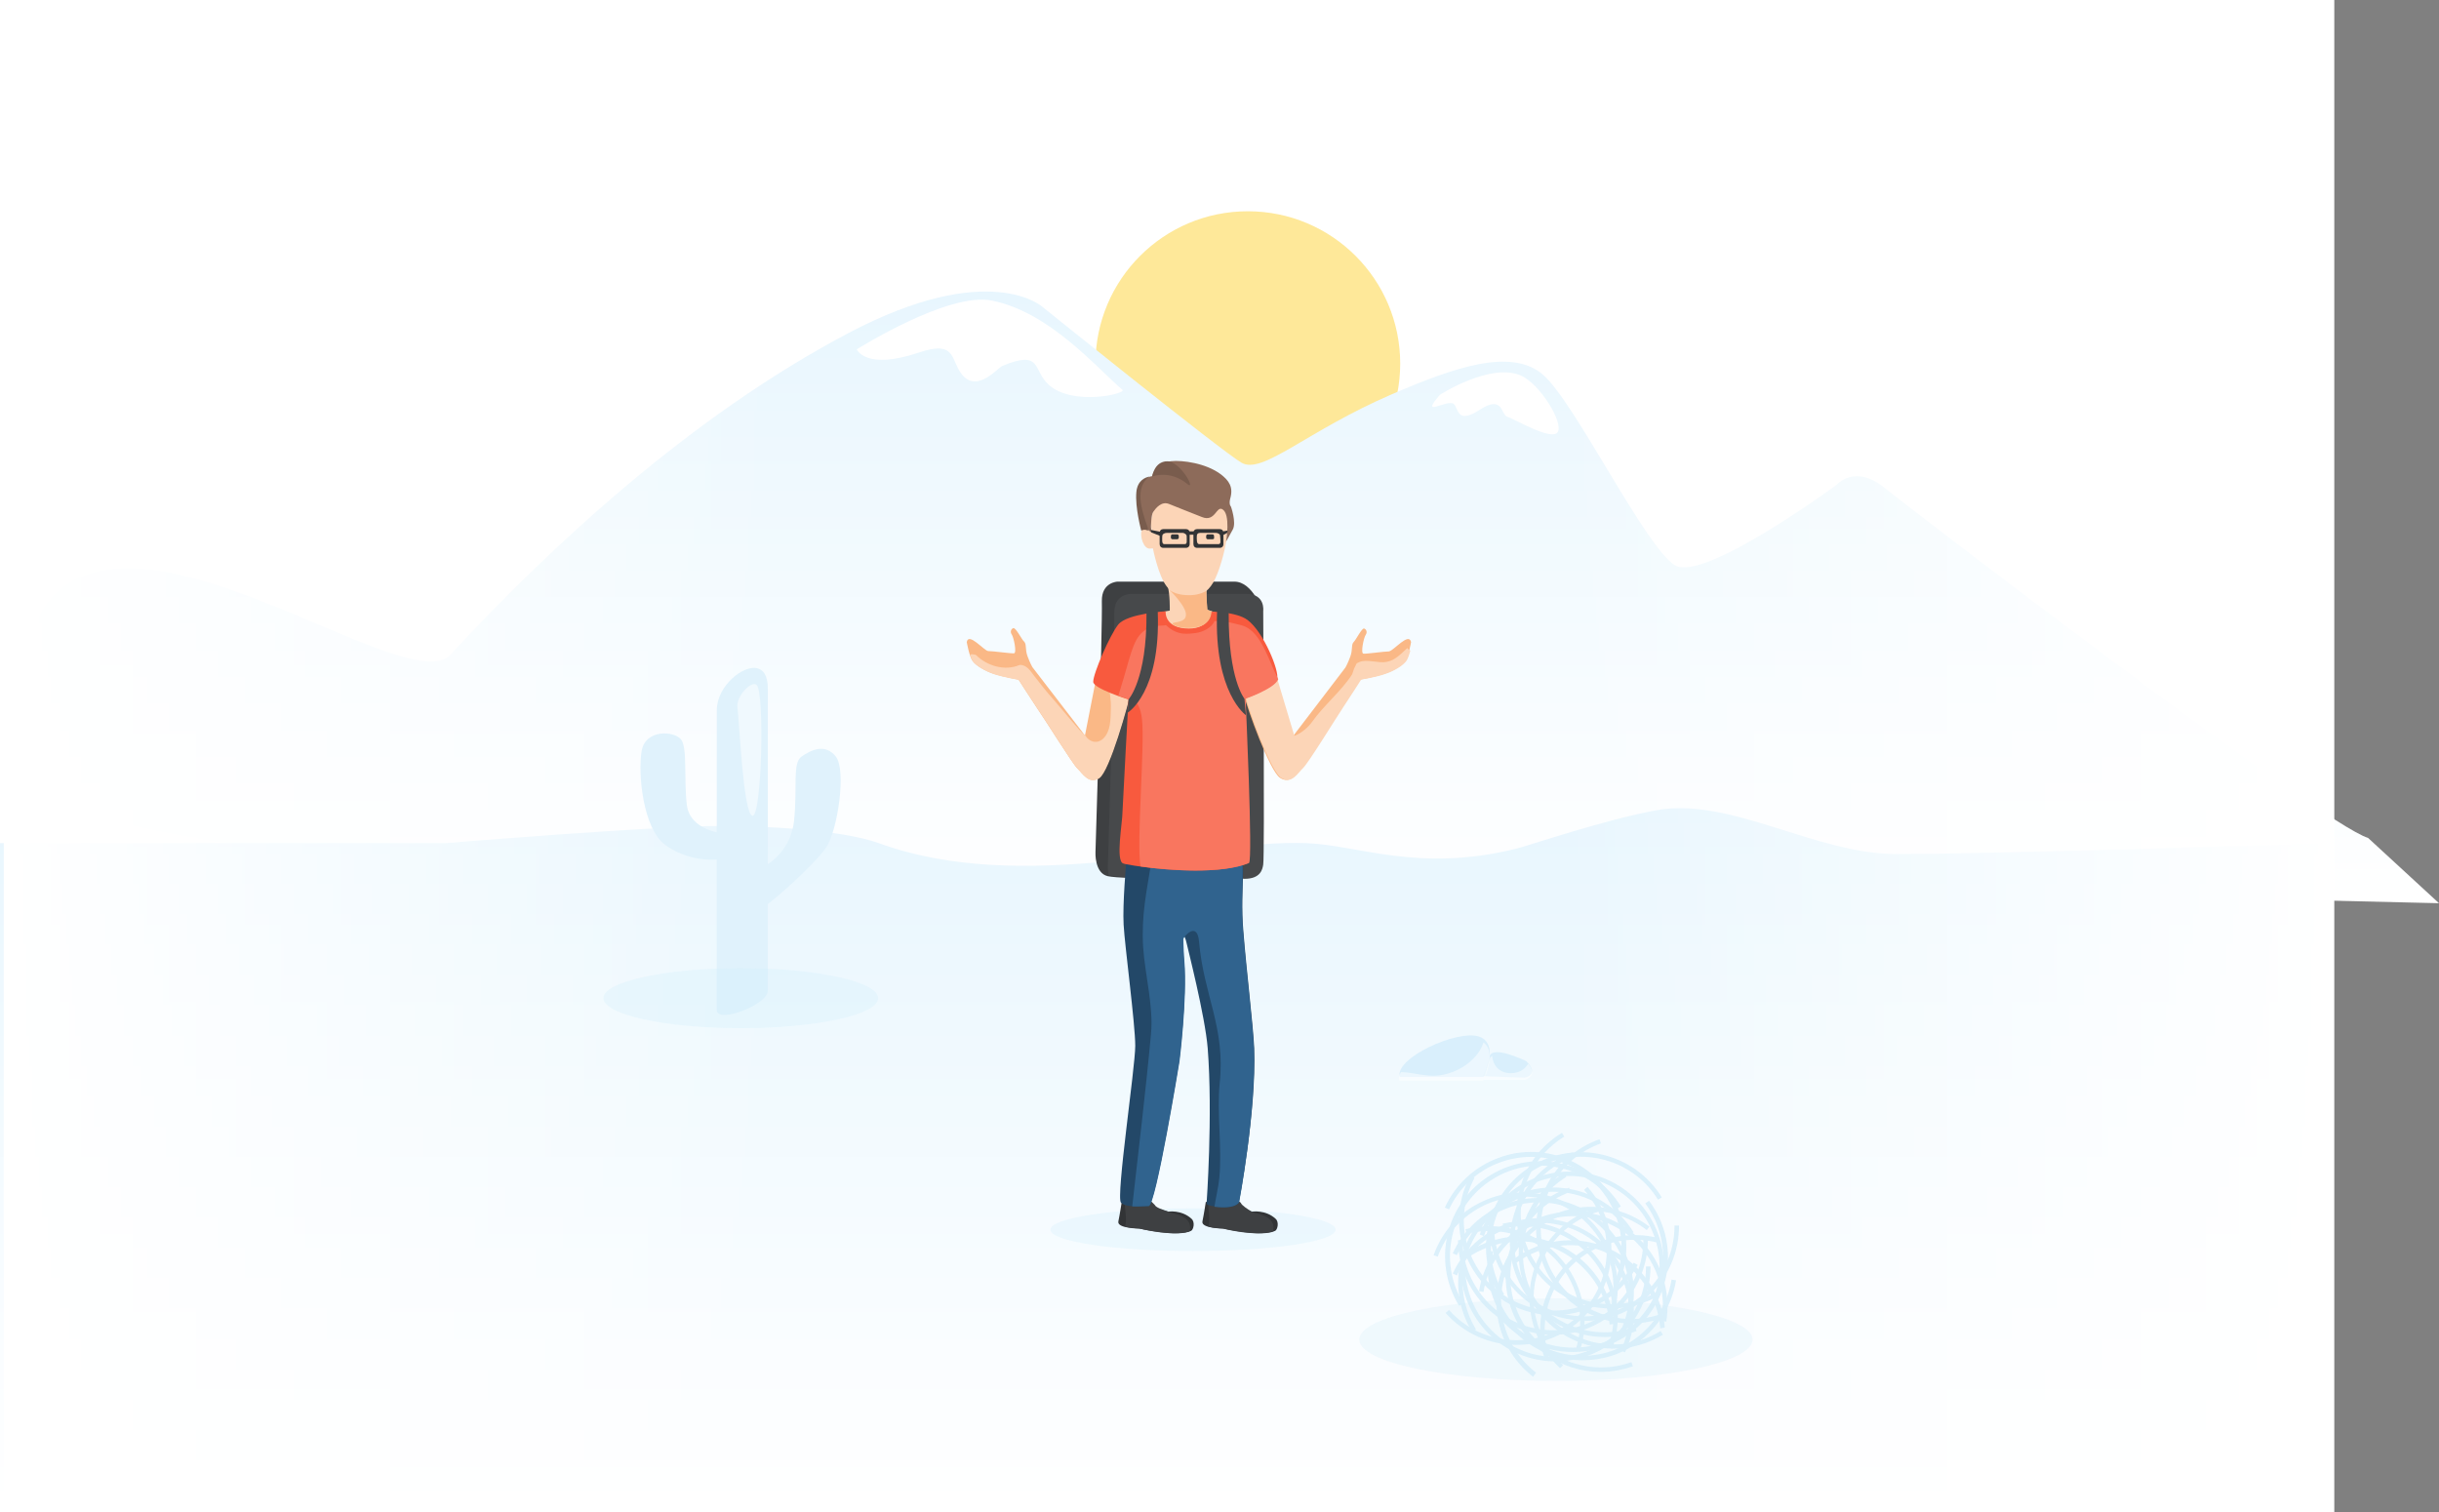 <?xml version="1.0" encoding="utf-8"?>
<!-- Generator: Adobe Illustrator 22.0.1, SVG Export Plug-In . SVG Version: 6.00 Build 0)  -->
<svg version="1.1" id="Слой_1" xmlns="http://www.w3.org/2000/svg" xmlns:xlink="http://www.w3.org/1999/xlink" x="0px" y="0px"
	 viewBox="0 0 649.9 403" style="enable-background:new 0 0 649.9 403;" xml:space="preserve">
<rect x="0" y="0" width="649.9" height="403" fill="#808080" stroke="none"/>
<style type="text/css">
	.st0{fill:#FFFFFF;}
	.st1{opacity:0.7;fill:#FEDE6E;}
	.st2{fill:url(#SVGID_1_);}
	.st3{fill:url(#SVGID_2_);}
	.st4{fill:#3E4042;}
	.st5{fill:#47494B;}
	.st6{opacity:0.3;fill:#D1ECFA;}
	.st7{fill:#FAB886;}
	.st8{fill:#FCD5B7;}
	.st9{fill:#8D6B5A;}
	.st10{fill:#323436;}
	.st11{fill:#234868;}
	.st12{fill:#30638E;}
	.st13{fill:#F85A3E;}
	.st14{fill:#F9765F;}
	.st15{fill:#795C4D;}
	.st16{opacity:0.75;fill:#D1ECFA;}
	.st17{opacity:0.5;fill:#FFFFFF;}
	.st18{fill:url(#SVGID_3_);}
	.st19{fill:url(#SVGID_4_);}
	.st20{opacity:0.25;fill:#D1ECFA;}
	.st21{opacity:0.75;}
	.st22{fill:#D1ECFA;}
	.st23{fill:#E0F2FC;}
</style>
<g>
	<rect x="0" y="0" class="st0" width="621" height="403"/>
	<circle class="st1" cx="332.5" cy="96.9" r="40.6"/>
	<linearGradient id="SVGID_1_" gradientUnits="userSpaceOnUse" x1="327.361" y1="240.682" x2="327.361" y2="77.583">
		<stop  offset="0" style="stop-color:#FFFFFF"/>
		<stop  offset="1" style="stop-color:#E8F6FE"/>
	</linearGradient>
	<path class="st2" d="M649.9,240.7L76.5,227.2c0,0-69.6-9-70.7-19.3C-6.8,94.1,105.4,190.2,120,174.5c26.9-29.1,64.3-63.7,106-85.7
		c37.7-19.9,51.8-7,51.8-7s47.4,38.2,53,41.5c5.6,3.3,17.3-8.4,40-18.2c16.5-7.1,31.9-12.6,40.4-5.2c8.5,7.4,27.4,46.3,35.2,50.8
		c7.8,4.4,43-21.5,43-21.5s4.8-5.6,12.6,0.7c7.8,6.3,116.7,89.7,129,93.4"/>
	<linearGradient id="SVGID_2_" gradientUnits="userSpaceOnUse" x1="310.5" y1="401.259" x2="310.5" y2="215.34">
		<stop  offset="0" style="stop-color:#FFFFFF"/>
		<stop  offset="1" style="stop-color:#E8F6FE"/>
	</linearGradient>
	<path class="st3" d="M621,224.7c0,0-88.4,2.9-115.7,2.9c-21.5,0-44.2-15.2-63.8-11.7c-13.8,2.5-34.3,9.5-37.6,10.3
		c-26,6.4-42.1-1-55.7-1.5c-28.3-1.1-75.4,14.1-114,0c-10-3.6-31-4.6-41.6-4.6c-18.3,0-74,4.6-74,4.6H0v176.6h621V224.7z"/>
	<path class="st4" d="M328.9,155h-31.1c0,0-4.3,0.1-4.2,5.2c0.2,7.1-1.7,66.9-1.7,66.9s-0.3,5.6,3.3,6.4c3.6,0.8,31,1.4,36.4-0.7
		c1.8-0.7,1.2-4.3,1.6-6.2c0.4-1.9,3.2-63.7,3.2-63.7S333.9,155,328.9,155z"/>
	<path class="st5" d="M320.7,234c5.1,0.2,5.7-0.3,10.9,0.2c4.3,0,4.8-2.5,5-3.8c0.4-1.9,0-67.6,0-67.6s0.6-4.5-4.4-4.5h-31.1
		c0,0-4.3,0-4.2,5.2c0.2,7.2-1.7,67.5-1.7,67.5s0,1,0.2,2.2C303.7,234.5,312.1,233.8,320.7,234z"/>
	<ellipse class="st6" cx="317.9" cy="327.7" rx="38" ry="5.7"/>
	<path class="st7" d="M257.6,171.1c0,0,0.7,4,1.6,5.1c0.8,1.1,3.2,2.6,5.7,3.4s6.5,1.5,6.5,1.5s3,4.7,4.8,7.4
		c1.9,2.7,9.5,14.9,10.8,16.2c1.4,1.3,3.1,4.4,5.8,2.6c2.8-1.8,7.8-19.9,8.5-23.3c0.7-3.4-9.4-2.3-9.4-2.3l-2.8,14.3l-14-18.2
		c0,0-0.6-1-1.3-2.9s-0.2-3.2-0.9-3.9c-0.7-0.6-2.2-3.8-2.9-3.6c-0.6,0.2-0.9,1-0.4,1.7s1.4,4.9,0.6,5c-0.7,0.1-5.6-0.6-6.9-0.6
		C262.2,173.4,258.1,168.4,257.6,171.1z"/>
	<path class="st8" d="M295.1,181.6c0.6,2.4,1,4.9,0.9,7.5c-0.1,2.7,0,5.8-2.1,7.8c-1.7,1.5-3.8,0.7-4.7-0.9l0,0.1l-0.4-0.5
		c-0.6-0.1-5.8-6.6-8.1-9.2c-1.8-2-3.7-4.4-5.3-6.5c-0.7-0.9-1.8-2.8-3.7-2.7c-3.9,1.7-8.7,0.3-11.7-2.7c-0.5-0.1-1-0.2-1.4-0.1
		c0,0-0.1,0.1-0.1,0.1c0.2,0.7,0.5,1.4,0.8,1.8c0.8,1.1,3.2,2.6,5.7,3.4c2.5,0.8,6.5,1.5,6.5,1.5s3,4.7,4.8,7.4
		c1.9,2.7,9.5,14.9,10.8,16.2c1.4,1.3,3.1,4.4,5.8,2.6c2.8-1.8,7.8-19.9,8.5-23.3C301.8,181.9,298,181.5,295.1,181.6z"/>
	<path class="st7" d="M376,171.1c0,0-0.7,4-1.6,5.1c-0.8,1.1-3.1,2.6-5.6,3.4c-2.5,0.8-6.4,1.5-6.4,1.5s-2.9,4.7-4.8,7.4
		c-1.8,2.7-9.4,14.9-10.7,16.2s-3,4.4-5.8,2.6c-2.8-1.8-8.8-18.6-9.6-22c-0.7-3.4,8.1-5.9,8.1-5.9l5,16.7l13.9-18.2
		c0,0,0.6-1,1.3-2.9s0.2-3.2,0.9-3.9s2.2-3.8,2.8-3.6c0.6,0.2,0.9,1,0.4,1.7s-1.4,4.9-0.6,5c0.7,0.1,5.5-0.6,6.8-0.6
		C371.4,173.4,375.4,168.4,376,171.1z"/>
	<path class="st8" d="M375,172.7c-1.7,1.5-3.2,3.3-5.6,3.7c-2,0.4-5.2-0.8-7.1,0c-1.2,0.5-0.7,0.4-1.4,1.6c-0.1,0.1-0.5,1.5-0.6,1.7
		c-2.9,4.5-7.6,8.3-10.7,12.7c-0.9,1.3-2.8,3-4.7,3.7l0,0l-5-16.7c0,0-8.8,2.5-8.1,5.9c0.7,3.4,6.8,20.3,9.6,22
		c2.8,1.8,4.4-1.3,5.8-2.6c1.4-1.3,8.9-13.5,10.7-16.2c1.8-2.7,4.8-7.4,4.8-7.4s3.9-0.6,6.4-1.5c2.5-0.8,4.8-2.3,5.6-3.4
		c0.4-0.5,0.8-1.7,1.1-2.8C375.3,173.1,375.1,172.9,375,172.7z"/>
	<path class="st8" d="M305,164l6.7-1.3c0,0,0.1-4.4-0.6-6.7c-0.8-2.4,11.4-2.5,10.6-0.2c-0.5,1.6,0,6.7,0,6.7l5.5,1.8
		c0,0-9.6,8.9-13.1,7.3C310.7,170.1,305,164,305,164z"/>
	<path class="st8" d="M308.1,133.2c0,0-1.7,5.1-1.4,6.8c0.3,1.7,0.1,1.9,0.1,1.9s-2.1-2-2.6-0.5c-0.5,1.5,0.5,4.9,2.2,4.8
		c1.7-0.1,0.8-0.1,0.8-0.1s1.4,7.3,3.7,10.2c1.2,1.5,1.8,2.2,3.5,2.1c1.7-0.1,5.4,0,5.4,0s1.8-0.3,3.5-3.2c1.7-3,3-8.3,3.4-10.7
		c0.4-2.4,1.3-9-0.6-9.7c-1.8-0.7-5.7,1.5-5.7,1.5S312,132.1,308.1,133.2z"/>
	<path class="st9" d="M306.8,141.9c-2.1-1.5-1.8-1.9-1.8-1.9s-2.8-7.5-1.9-9.6c1.5-3.4,3.9-3.5,3.9-3.5s0.7-3.6,5.1-4
		c2.9-0.3,9.2,0.5,13.2,3.5c2.2,1.7,3.4,3.4,2.5,6.5c-0.4,1.6,0.2,2.1,0.2,2.1s1.5,4.2,0.5,6.1s-1.8,3.2-1.8,3.2s1.3-7.3-1-8.6
		c-1.6-0.9-1.9,3.5-5.4,2.1c-3.5-1.4-7.4-2.9-8.8-3.5c-2-0.8-3.5,1.1-4.2,2.1c-0.6,0.8-0.6,4.1-0.6,4.1S306.9,142,306.8,141.9z"/>
	<path class="st10" d="M298.9,320.3c0,0-0.5,3.3-0.9,5.2c-0.4,1.9,5.6,1.9,5.6,1.9s10.4,2.4,13.8,0.6c0.6-0.3,1.1-2.3,0.1-3.2
		c-2.7-2.5-6.3-1.9-6.3-1.9l-4.8-1.4L298.9,320.3z"/>
	<path class="st4" d="M317,328.1c0.3-1.2,0.4-3.3-3.4-4.5c-1.9-0.5-2-0.6-2.5-0.8c-1.5-0.5-3.1-1-3.4-1.7l-1.1-1.1l-6.8,0.2
		c-0.2,2.1,0.5,4.1,0.1,6.2c0,0.2-0.1,0.3-0.1,0.5c1.6,0.4,3.8,0.5,3.8,0.5S312.7,329.7,317,328.1z"/>
	<path class="st10" d="M321.3,320.3c0,0-0.5,3.3-0.9,5.2s5.6,1.9,5.6,1.9s10.4,2.4,13.8,0.6c0.6-0.3,1.1-2.3,0.1-3.2
		c-2.7-2.5-6.3-1.9-6.3-1.9l-4.3-1.9L321.3,320.3z"/>
	<path class="st4" d="M339.2,328.1c0.3-1.2,0.4-3.3-3.4-4.5c-1.9-0.5-2-0.5-2.5-0.8c-0.8-0.6-2.4-1.5-2.7-2.3l-0.4-0.3l-8.2,0
		c-0.2,2.1,0.5,4.1,0.1,6.2c0,0.2-0.1,0.3-0.1,0.5c1.6,0.4,3.8,0.5,3.8,0.5S334.8,329.7,339.2,328.1z"/>
	<path class="st11" d="M300.1,229.8c0,0-1,11-0.7,16.6c0.3,5.6,3.1,26.5,3.1,32.3s-5.2,40.4-3.8,41.8c1.4,1.4,5.4,0.9,7.3,0.9
		s8.2-38.6,8.2-38.6s2.1-16.8,1.3-26.6c-0.2-2-0.2-3.9-0.3-5.9c-0.1-1,0.4-1.6,1,1.1c0.2,1,4.9,19.3,5.6,27.9
		c1.4,18-0.3,41.5-0.3,41.5s0,0.6,4,0.9c3.7,0.3,4.6-1.2,4.6-1.2s4.7-24.3,4.1-41.1c-0.3-6.5-2-20-2.9-31.3
		c-1-11.6,1.4-21.4-1.9-21.7L300.1,229.8z"/>
	<path class="st12" d="M334.1,279.2c-0.3-6.5-2-20-2.9-31.3c-1-11.6,1.4-21.4-1.9-21.7l-20.9,2.6c0,0.2-1.6,0.6-1.6,0.8
		c-1.3,8.2-2.7,14.3-2.2,22.8c0.5,7.4,2.8,15.8,2.1,23.1c-1.4,15.3-3.3,30.7-5,46c1.6,0.1,3.3-0.1,4.4-0.1c1.9,0,8.2-38.6,8.2-38.6
		s2.1-16.8,1.3-26.6c-0.2-2-0.2-3.9-0.3-5.9c0-0.6,3.7-5,4.2,0.6c1.2,14.3,7.1,22.9,5.5,37.8c-0.8,7.8,0.7,17.4-0.1,25.2
		c-0.2,2.3-1,5.6-1.3,7.7c5.9,0.7,6.6-1.3,6.6-1.3S334.8,295.9,334.1,279.2z"/>
	<path class="st13" d="M310.6,162.9c0,0-10.2,0.6-12.6,3.5c-2.2,2.7-6.7,13-6.7,15.3c0,1.8,9.4,4.7,9.4,4.7s-1.5,27.2-1.6,30
		c0,2.8-1.9,13.1,0.2,13.7c0.2,0.1,0.4,0.1,0.7,0.2c4.9,1,23.8,3.4,32.5-0.3c1.1-0.5-0.9-43.8-0.9-43.8s7.8-2.7,8.7-5.2
		c0.7-2.1-3.6-12.6-7.9-15.8c-3-2.2-9.7-2.2-9.7-2.2s-0.2,4.5-5.9,4.5C310.1,167.5,310.6,162.9,310.6,162.9z"/>
	<path class="st14" d="M339.5,178.7c-2-4.5-4.2-11-8.8-12.1c-2.9-0.7-4-1.1-7.1-1.1c-0.6,1.8-3.3,3-5,3.2c-1.6,0.1-4.7,1-7.9-2.1
		c-0.3,0-0.5,0.1-0.8,0.1c-6.3,0.1-7.5,3.9-9.1,9.2c-0.9,3.2-1.8,6.3-2.8,9.5c1,0.3,2.3,0.8,2.8,1c2.2-0.1,3.2,2.4,3.5,5.3
		c0.8,7-1.5,32.7-0.4,39.2c7.5,1.1,21.7,2.1,28.9-0.9c1.1-0.5-0.9-43.8-0.9-43.8s7.8-2.7,8.7-5.2
		C340.5,180.7,339.8,179.3,339.5,178.7z"/>
	<path class="st0" d="M228.3,93.1c0,0,24.4-15.4,36-13c15.4,3.1,27.8,17.8,34.8,23.8c1.1,1-13.1,4.4-19.6-1.3
		c-4.4-3.9-1.7-9.5-12.4-5.1c-1.3,0.5-7.7,8.6-11.8,0.7c-1.9-3.7-1.8-7.1-10.3-4.3C230.6,98.8,228.3,93.1,228.3,93.1z"/>
	<path class="st0" d="M383.7,105.2c0,0,13.5-8.7,21.6-5.1c5,2.2,11.3,12.4,9.8,15c-1.5,2.6-11.6-3.5-13.4-4s-1.1-6-7.4-1.9
		c-6.3,4.1-5.6-0.6-7-1.6C385.4,106.4,378.1,111.6,383.7,105.2z"/>
	<path class="st15" d="M305.8,140.5C305.8,140.5,305.8,140.5,305.8,140.5c-1.7-4.7-3.5-10.7,0.5-13.5c-1.1,0.2-3.2,1-3.5,4.1
		c-0.4,4.1,1.3,10.3,1.3,10.3s0.9-0.5,1.7,0c0.1,0.1,0.1,0,0.1-0.2C305.9,141,305.9,140.7,305.8,140.5z"/>
	<path class="st15" d="M307,127c0,0,4.7-1.9,9.4,2c2.2,1.8-1.1-4.9-4.7-6C311.7,123,308,122.1,307,127z"/>
	<path class="st10" d="M317,142c0-0.6-0.4-1-1-1h-6c-0.6,0-1,0.4-1,1v3c0,0.6,0.4,1,1,1h6c0.6,0,1-0.4,1-1V142z M315.7,145h-5.5
		c-0.7,0-0.5-1.4-0.5-2.1c0-0.6,0.6-0.9,1.3-0.9h4c0.7,0,1.2,0.5,1.2,0.8C316.2,144.2,316.4,145,315.7,145z"/>
	<path class="st10" d="M326,142c0-0.6-0.4-1-1-1h-6c-0.6,0-1,0.4-1,1v3c0,0.6,0.4,1,1,1h6c0.6,0,1-0.4,1-1V142z M324.7,145h-5.2
		c-0.7,0-0.6-1.4-0.6-2.1c0-0.6,0.3-0.9,1-0.9h4c0.7,0,1.2,0.4,1.2,0.7C325.2,144.1,325.4,145,324.7,145z"/>
	<path class="st7" d="M311.3,156.9c0,0,1.5,1.9,6.2,1.7c2.3-0.1,3.9-1.1,3.9-1.1l0.3,5l1.1,0.4c0,0,0.2,3.1-3.3,4.1
		c-2,0.6-5.3,0.5-6.8-0.5c-1.5-1,3.3-0.1,3.3-2.6C316.2,161.5,311.3,156.9,311.3,156.9z"/>
	<path class="st10" d="M313.7,143.7h-1.3c-0.2,0-0.4-0.2-0.4-0.4v-0.5c0-0.2,0.2-0.4,0.4-0.4h1.3c0.2,0,0.4,0.2,0.4,0.4v0.5
		C314.1,143.5,313.9,143.7,313.7,143.7z"/>
	<path class="st10" d="M323.1,143.7h-1.3c-0.2,0-0.4-0.2-0.4-0.4v-0.5c0-0.2,0.2-0.4,0.4-0.4h1.3c0.2,0,0.4,0.2,0.4,0.4v0.5
		C323.6,143.5,323.4,143.7,323.1,143.7z"/>
	<polygon class="st10" points="306.8,141.9 309.1,142.8 309.1,141.7 306.6,141.2 	"/>
	<polygon class="st10" points="327,142 327.1,141.4 325.9,141.6 325.9,142.6 	"/>
	<rect x="316.4" y="141.6" class="st10" width="1.9" height="0.9"/>
	<path class="st5" d="M305.5,163.5c0.1,17.6-4.8,22.9-4.8,22.9l-0.2,3.5c0,0,8.8-5.3,8-26.8C308.5,162.3,305.5,162.7,305.5,163.5z"
		/>
	<path class="st5" d="M327.4,163.5c-0.1,17.6,4.2,22.7,4.2,22.7l0.4,4.4c0,0-8.5-5.9-7.7-27.5C324.4,162.3,327.4,162.7,327.4,163.5z
		"/>
	<path class="st16" d="M373,287h22.3c0,0,4.5-8.9-1.3-10.8C388.2,274.4,371.5,282,373,287z"/>
	<path class="st16" d="M406.7,282.8c0,0-8.9-4.4-9.8-1.3c-0.9,3.2-1.8,5.3-1.8,5.3l11.1,0.4C406.3,287.2,410.4,286.5,406.7,282.8z"
		/>
	<path class="st17" d="M395.3,277.8c-0.5,1.5-1.3,2.9-2.7,4.3c-2.3,2.4-5.8,4.1-9.2,4.5c-3.4,0.4-6.7-0.8-10.1-0.9
		c-0.5,0.8-0.7,1.6-0.4,2.3h22.3C395.3,287.9,399,280.5,395.3,277.8z"/>
	<path class="st17" d="M402.6,286c-3.2,0-4.8-2.2-5-4.6c-0.4,0.2-0.6,0.5-0.7,0.9c-0.7,3.2-1.6,5.5-1.6,5.5h11.1
		c0,0,3.6-1.1,0.8-4.3C406.3,285,404.7,286,402.6,286z"/>
	<linearGradient id="SVGID_3_" gradientUnits="userSpaceOnUse" x1="1" y1="201.5" x2="207" y2="201.5">
		<stop  offset="0" style="stop-color:#FFFFFF"/>
		<stop  offset="1" style="stop-color:#FFFFFF;stop-opacity:0"/>
	</linearGradient>
	<rect x="1" y="0" class="st18" width="206" height="403"/>
	
		<linearGradient id="SVGID_4_" gradientUnits="userSpaceOnUse" x1="-474" y1="201.5" x2="-268" y2="201.5" gradientTransform="matrix(-1 0 0 1 148 0)">
		<stop  offset="0" style="stop-color:#FFFFFF"/>
		<stop  offset="1" style="stop-color:#FFFFFF;stop-opacity:0"/>
	</linearGradient>
	<polygon class="st19" points="416,403 622,403 622,0 416,0 	"/>
	<g>
		<path class="st20" d="M467,357c0,6.1-23.5,11-52.4,11c-28.9,0-52.4-4.9-52.4-11c0-6.1,23.5-11,52.4-11C443.5,346,467,351,467,357z
			"/>
		<g class="st21">
			<path class="st22" d="M414.5,362.8c-13.9,0-25.3-11.3-25.3-25.3h1.2c0,13.3,10.8,24.1,24.1,24.1s24.1-10.8,24.1-24.1h1.2
				C439.8,351.5,428.4,362.8,414.5,362.8z"/>
			<path class="st22" d="M419.1,360.3c-7.7,0-15.3-3.5-20.3-10.1l1-0.7c8,10.6,23.1,12.8,33.7,4.9c10.6-8,12.8-23.1,4.9-33.7l1-0.7
				c8.4,11.2,6.1,27-5.1,35.4C429.7,358.6,424.4,360.3,419.1,360.3z"/>
			<path class="st22" d="M399.7,345.6c-7.3-11.9-3.6-27.5,8.3-34.8c11.9-7.3,27.5-3.6,34.8,8.3l-1,0.6c-7-11.3-21.8-14.8-33.1-7.9
				c-11.3,7-14.8,21.8-7.9,33.1L399.7,345.6z"/>
			<path class="st22" d="M388.8,348c-7.3-11.9-3.6-27.5,8.3-34.8c11.9-7.3,27.5-3.6,34.8,8.3l-1,0.6c-3.4-5.5-8.7-9.3-14.9-10.8
				c-6.3-1.5-12.7-0.5-18.2,2.9c-11.3,7-14.8,21.8-7.9,33.1L388.8,348z"/>
			<path class="st22" d="M414.1,350.5c-4.1,0-8.1-1-11.9-3c-6-3.2-10.3-8.5-12.3-14.9c-2-6.5-1.3-13.3,1.9-19.3l1.1,0.6
				c-3,5.7-3.7,12.2-1.8,18.3c1.9,6.2,6,11.2,11.7,14.2c5.7,3,12.2,3.7,18.3,1.8c6.2-1.9,11.2-6,14.2-11.7l1.1,0.6
				c-3.2,6-8.5,10.3-14.9,12.3C419.1,350.1,416.6,350.5,414.1,350.5z"/>
			<path class="st22" d="M422.2,351.9c-6.7,0-13-2.6-17.8-7.3c-4.8-4.8-7.5-11.1-7.5-17.8l1.2,0c0,6.4,2.6,12.5,7.1,17
				c4.5,4.5,10.6,7,16.9,7c0,0,0.1,0,0.1,0c6.4,0,12.5-2.6,17-7.1c4.5-4.6,7-10.6,7-17.1l1.2,0c0,6.8-2.6,13.1-7.3,17.9
				c-4.8,4.8-11.1,7.5-17.8,7.5C422.3,351.9,422.2,351.9,422.2,351.9z"/>
			<path class="st22" d="M413.8,355.7c-13.9,0-25.2-11.3-25.3-25.2l1.2,0c0.1,13.2,10.9,24,24.1,24c0,0,0.1,0,0.1,0
				c6.4,0,12.5-2.6,17-7.1c4.5-4.6,7-10.6,7-17.1l1.2,0c0,6.8-2.6,13.1-7.3,17.9c-4.8,4.8-11.1,7.5-17.8,7.5
				C413.9,355.7,413.9,355.7,413.8,355.7z"/>
			<path class="st22" d="M431,342.9l-1.1-0.5c5.5-12.1,0.2-26.4-11.9-31.9c-5.8-2.7-12.4-2.9-18.4-0.7c-6,2.2-10.8,6.7-13.5,12.5
				l-1.1-0.5c2.8-6.1,7.8-10.8,14.2-13.2c6.3-2.4,13.2-2.1,19.3,0.7C431.3,315.2,436.9,330.3,431,342.9z"/>
			<path class="st22" d="M433,355l-1.1-0.5c2.7-5.8,2.9-12.4,0.7-18.4c-2.2-6-6.7-10.8-12.5-13.5c-12.1-5.5-26.4-0.2-31.9,11.9
				l-1.1-0.5c5.8-12.7,20.8-18.3,33.5-12.4c6.1,2.8,10.8,7.8,13.2,14.2C436.1,342,435.9,348.8,433,355z"/>
			<path class="st22" d="M433,360.4l-1.1-0.5c2.7-5.8,2.9-12.4,0.7-18.4c-2.2-6-6.7-10.8-12.5-13.5c-12.1-5.5-26.4-0.2-31.9,11.9
				l-1.1-0.5c5.8-12.7,20.8-18.3,33.5-12.4c6.1,2.8,10.8,7.8,13.2,14.2C436.1,347.4,435.9,354.3,433,360.4z"/>
			<path class="st22" d="M404.1,358.4c-7,0-13.9-2.9-18.9-8.5l0.9-0.8c8.8,9.9,24.1,10.8,34,2c9.9-8.8,10.8-24.1,2-34l0.9-0.8
				c9.3,10.4,8.3,26.4-2.1,35.7C416.1,356.3,410.1,358.4,404.1,358.4z"/>
			<path class="st22" d="M392.3,355c-3.5-5.7-4.6-12.5-3.1-19.1c1.6-6.6,5.6-12.1,11.3-15.7c11.9-7.3,27.5-3.6,34.8,8.2l-1,0.6
				c-7-11.3-21.8-14.8-33.1-7.8c-5.5,3.4-9.3,8.7-10.8,14.9c-1.5,6.3-0.4,12.7,2.9,18.2L392.3,355z"/>
			<path class="st22" d="M426.5,365.6c-10.4,0-20.2-6.5-23.8-16.8c-2.3-6.4-1.9-13.2,1-19.3c2.9-6.1,8-10.7,14.4-13l0.4,1.1
				c-6.1,2.2-10.9,6.5-13.7,12.4c-2.8,5.8-3.1,12.3-0.9,18.4c4.5,12.5,18.3,19.1,30.8,14.6l0.4,1.1
				C432.2,365.1,429.3,365.6,426.5,365.6z"/>
			<path class="st22" d="M427.6,356.3c-3.7,0-7.4-0.8-10.8-2.5c-6.1-2.9-10.7-8-13-14.4c-4.7-13.1,2.2-27.6,15.3-32.3l0.4,1.1
				c-12.5,4.5-19.1,18.3-14.6,30.8c2.2,6.1,6.5,10.9,12.4,13.7c5.8,2.8,12.3,3.1,18.4,0.9l0.4,1.1
				C433.3,355.8,430.4,356.3,427.6,356.3z"/>
			<path class="st22" d="M434.6,352.7c-10.4,0-20.2-6.5-23.8-16.8c-2.3-6.4-1.9-13.2,1-19.3c2.9-6.1,8-10.7,14.4-13l0.4,1.1
				c-6.1,2.2-10.9,6.5-13.7,12.4c-2.8,5.8-3.1,12.3-0.9,18.4c4.5,12.5,18.3,19.1,30.8,14.6l0.4,1.1
				C440.2,352.2,437.4,352.7,434.6,352.7z"/>
			<path class="st22" d="M429.4,348.7c-2,0-4-0.2-6-0.7c-6.6-1.6-12.1-5.6-15.6-11.4c-3.5-5.8-4.6-12.6-3-19.1
				c1.6-6.6,5.6-12.1,11.4-15.6l0.6,1c-5.5,3.4-9.3,8.6-10.9,14.9c-1.5,6.3-0.5,12.7,2.9,18.2c3.4,5.5,8.6,9.3,14.9,10.9
				c6.3,1.5,12.7,0.5,18.2-2.9l0.6,1C438.5,347.4,434,348.7,429.4,348.7z"/>
			<path class="st22" d="M430,359.4c-2,0-4-0.2-6-0.7c-6.6-1.6-12.1-5.6-15.6-11.4c-3.5-5.8-4.6-12.6-3-19.1
				c1.6-6.6,5.6-12.1,11.4-15.6l0.6,1c-5.5,3.4-9.3,8.6-10.9,14.9c-1.5,6.3-0.5,12.7,2.9,18.2c3.4,5.5,8.6,9.3,14.9,10.9
				c6.3,1.5,12.7,0.5,18.2-2.9l0.6,1C439.1,358.1,434.6,359.4,430,359.4z"/>
			<path class="st22" d="M441.9,346l-1.1-0.4c4.5-12.5-2.1-26.3-14.6-30.8c-12.5-4.5-26.3,2.1-30.8,14.6l-1.1-0.4
				c4.7-13.1,19.2-20,32.3-15.3C439.7,318.4,446.6,332.9,441.9,346z"/>
			<path class="st22" d="M444,352.2l-1.2-0.2c2.1-13.1-6.8-25.5-19.9-27.6c-13.1-2.1-25.5,6.8-27.6,19.9l-1.2-0.2
				c2.2-13.8,15.3-23.1,29-20.9C436.9,325.4,446.2,338.4,444,352.2z"/>
			<path class="st22" d="M408.5,366.9c-11-8.5-13-24.5-4.5-35.5c4.1-5.3,10.1-8.7,16.8-9.6c6.7-0.8,13.3,1,18.7,5.1l-0.7,0.9
				c-5.1-3.9-11.4-5.7-17.8-4.9c-6.4,0.8-12.1,4-16,9.1c-8.1,10.5-6.2,25.7,4.3,33.8L408.5,366.9z"/>
			<path class="st22" d="M429.6,351.5l-1.1-0.4c4.5-12.5-2.1-26.3-14.6-30.8c-6.1-2.2-12.6-1.8-18.4,0.9
				c-5.8,2.8-10.2,7.6-12.4,13.7l-1.1-0.4c2.3-6.4,6.9-11.5,13-14.3c6.1-2.9,13-3.2,19.3-1C427.4,323.9,434.3,338.4,429.6,351.5z"/>
			<path class="st22" d="M429.6,359.4l-1.1-0.4c4.5-12.5-2.1-26.3-14.6-30.8c-4.2-1.5-8.8-1.8-13.2-0.9l-0.3-1.2
				c4.6-1,9.4-0.7,13.8,0.9C427.4,331.8,434.3,346.2,429.6,359.4z"/>
			<path class="st22" d="M415.7,364.6c-3.5-3.2-6-7.3-7.2-11.8c-1.8-6.5-1-13.3,2.3-19.2c3.3-5.9,8.7-10.1,15.2-11.9l0.3,1.1
				c-6.2,1.7-11.4,5.8-14.5,11.4c-3.2,5.6-4,12.1-2.2,18.3c1.2,4.3,3.6,8.2,6.9,11.3L415.7,364.6z"/>
			<path class="st22" d="M411.6,362.2c-1.4-4.5-1.6-9.3-0.5-13.9c3.4-13.5,17.1-21.8,30.7-18.4l-0.3,1.2c-12.9-3.2-26,4.6-29.2,17.5
				c-1.1,4.4-0.9,8.9,0.4,13.2L411.6,362.2z"/>
			<path class="st22" d="M442.4,354c-0.5-6.4-3.5-12.2-8.4-16.4c-4.9-4.2-11.1-6.2-17.5-5.7c-4.5,0.4-8.8,2-12.4,4.6l-0.7-1
				c3.8-2.8,8.3-4.5,13-4.9c6.7-0.5,13.3,1.6,18.4,6c5.1,4.4,8.3,10.5,8.8,17.2L442.4,354z"/>
			<path class="st22" d="M428.9,353c-0.5-6.4-3.5-12.2-8.4-16.4c-4.9-4.2-11.1-6.2-17.5-5.7c-4.5,0.4-8.8,2-12.4,4.6l-0.7-1
				c3.8-2.8,8.3-4.5,13-4.9c6.7-0.5,13.3,1.6,18.4,6c5.1,4.4,8.3,10.5,8.8,17.2L428.9,353z"/>
			<path class="st22" d="M421.1,359.6l-1.1-0.4c3.9-12.7-3.3-26.2-16-30.1c-4.3-1.3-8.9-1.4-13.2-0.3l-0.3-1.2
				c4.6-1.2,9.3-1.1,13.9,0.3C417.7,332.1,425.2,346.3,421.1,359.6z"/>
			<path class="st22" d="M421.7,362.5c-1.3,0-2.7-0.1-4-0.3c-6.7-1.1-12.5-4.7-16.5-10.1c-4-5.5-5.6-12.1-4.5-18.8l1.2,0.2
				c-1,6.4,0.5,12.7,4.3,17.9c3.8,5.2,9.4,8.6,15.7,9.6c6.4,1,12.7-0.5,17.9-4.3c5.2-3.8,8.6-9.4,9.6-15.7l1.2,0.2
				c-1.1,6.7-4.7,12.5-10.1,16.5C432.2,360.9,427,362.5,421.7,362.5z"/>
		</g>
	</g>
	<g>
		<path class="st23" d="M203.4,231c0,0,7.3-3.4,8.2-12.4c0.9-9-0.5-15.3,2-17c2.5-1.7,6.2-3.6,9.1,0c2.9,3.6,0.5,19.8-2.6,24.3
			c-3.1,4.5-14.2,14.5-17.6,16.5C199,244.5,203.4,231,203.4,231z"/>
		<path class="st23" d="M204.6,264c0,3.8-13.6,8.9-13.6,5.2v-79.9c0-6.6,7.2-12.2,10.8-11.2c1.5,0.4,2.8,1.7,2.8,5.5V264z"/>
		<path class="st23" d="M192.9,222.1c0,0-9.1-0.6-9.9-7.7c-0.8-7.1,0.2-15-1.5-17.3c-1.7-2.3-9.4-2.9-10.5,2.9
			c-1.1,5.9,0.3,20.9,6.3,25.2c6,4.3,12.8,4.2,15.6,3.6C195.6,228.1,192.9,222.1,192.9,222.1z"/>
		<path class="st17" d="M201.6,182.5c-1.4-1.2-5.6,3.1-5.1,6.2c0.5,3.1,1.5,28.3,4,28.7C203,217.8,203.8,184.3,201.6,182.5z"/>
	</g>
	<path class="st6" d="M234,266c0,4.4-16.4,8-36.6,8c-20.2,0-36.6-3.6-36.6-8c0-4.4,16.4-8,36.6-8C217.6,258,234,261.6,234,266z"/>
</g>
</svg>
